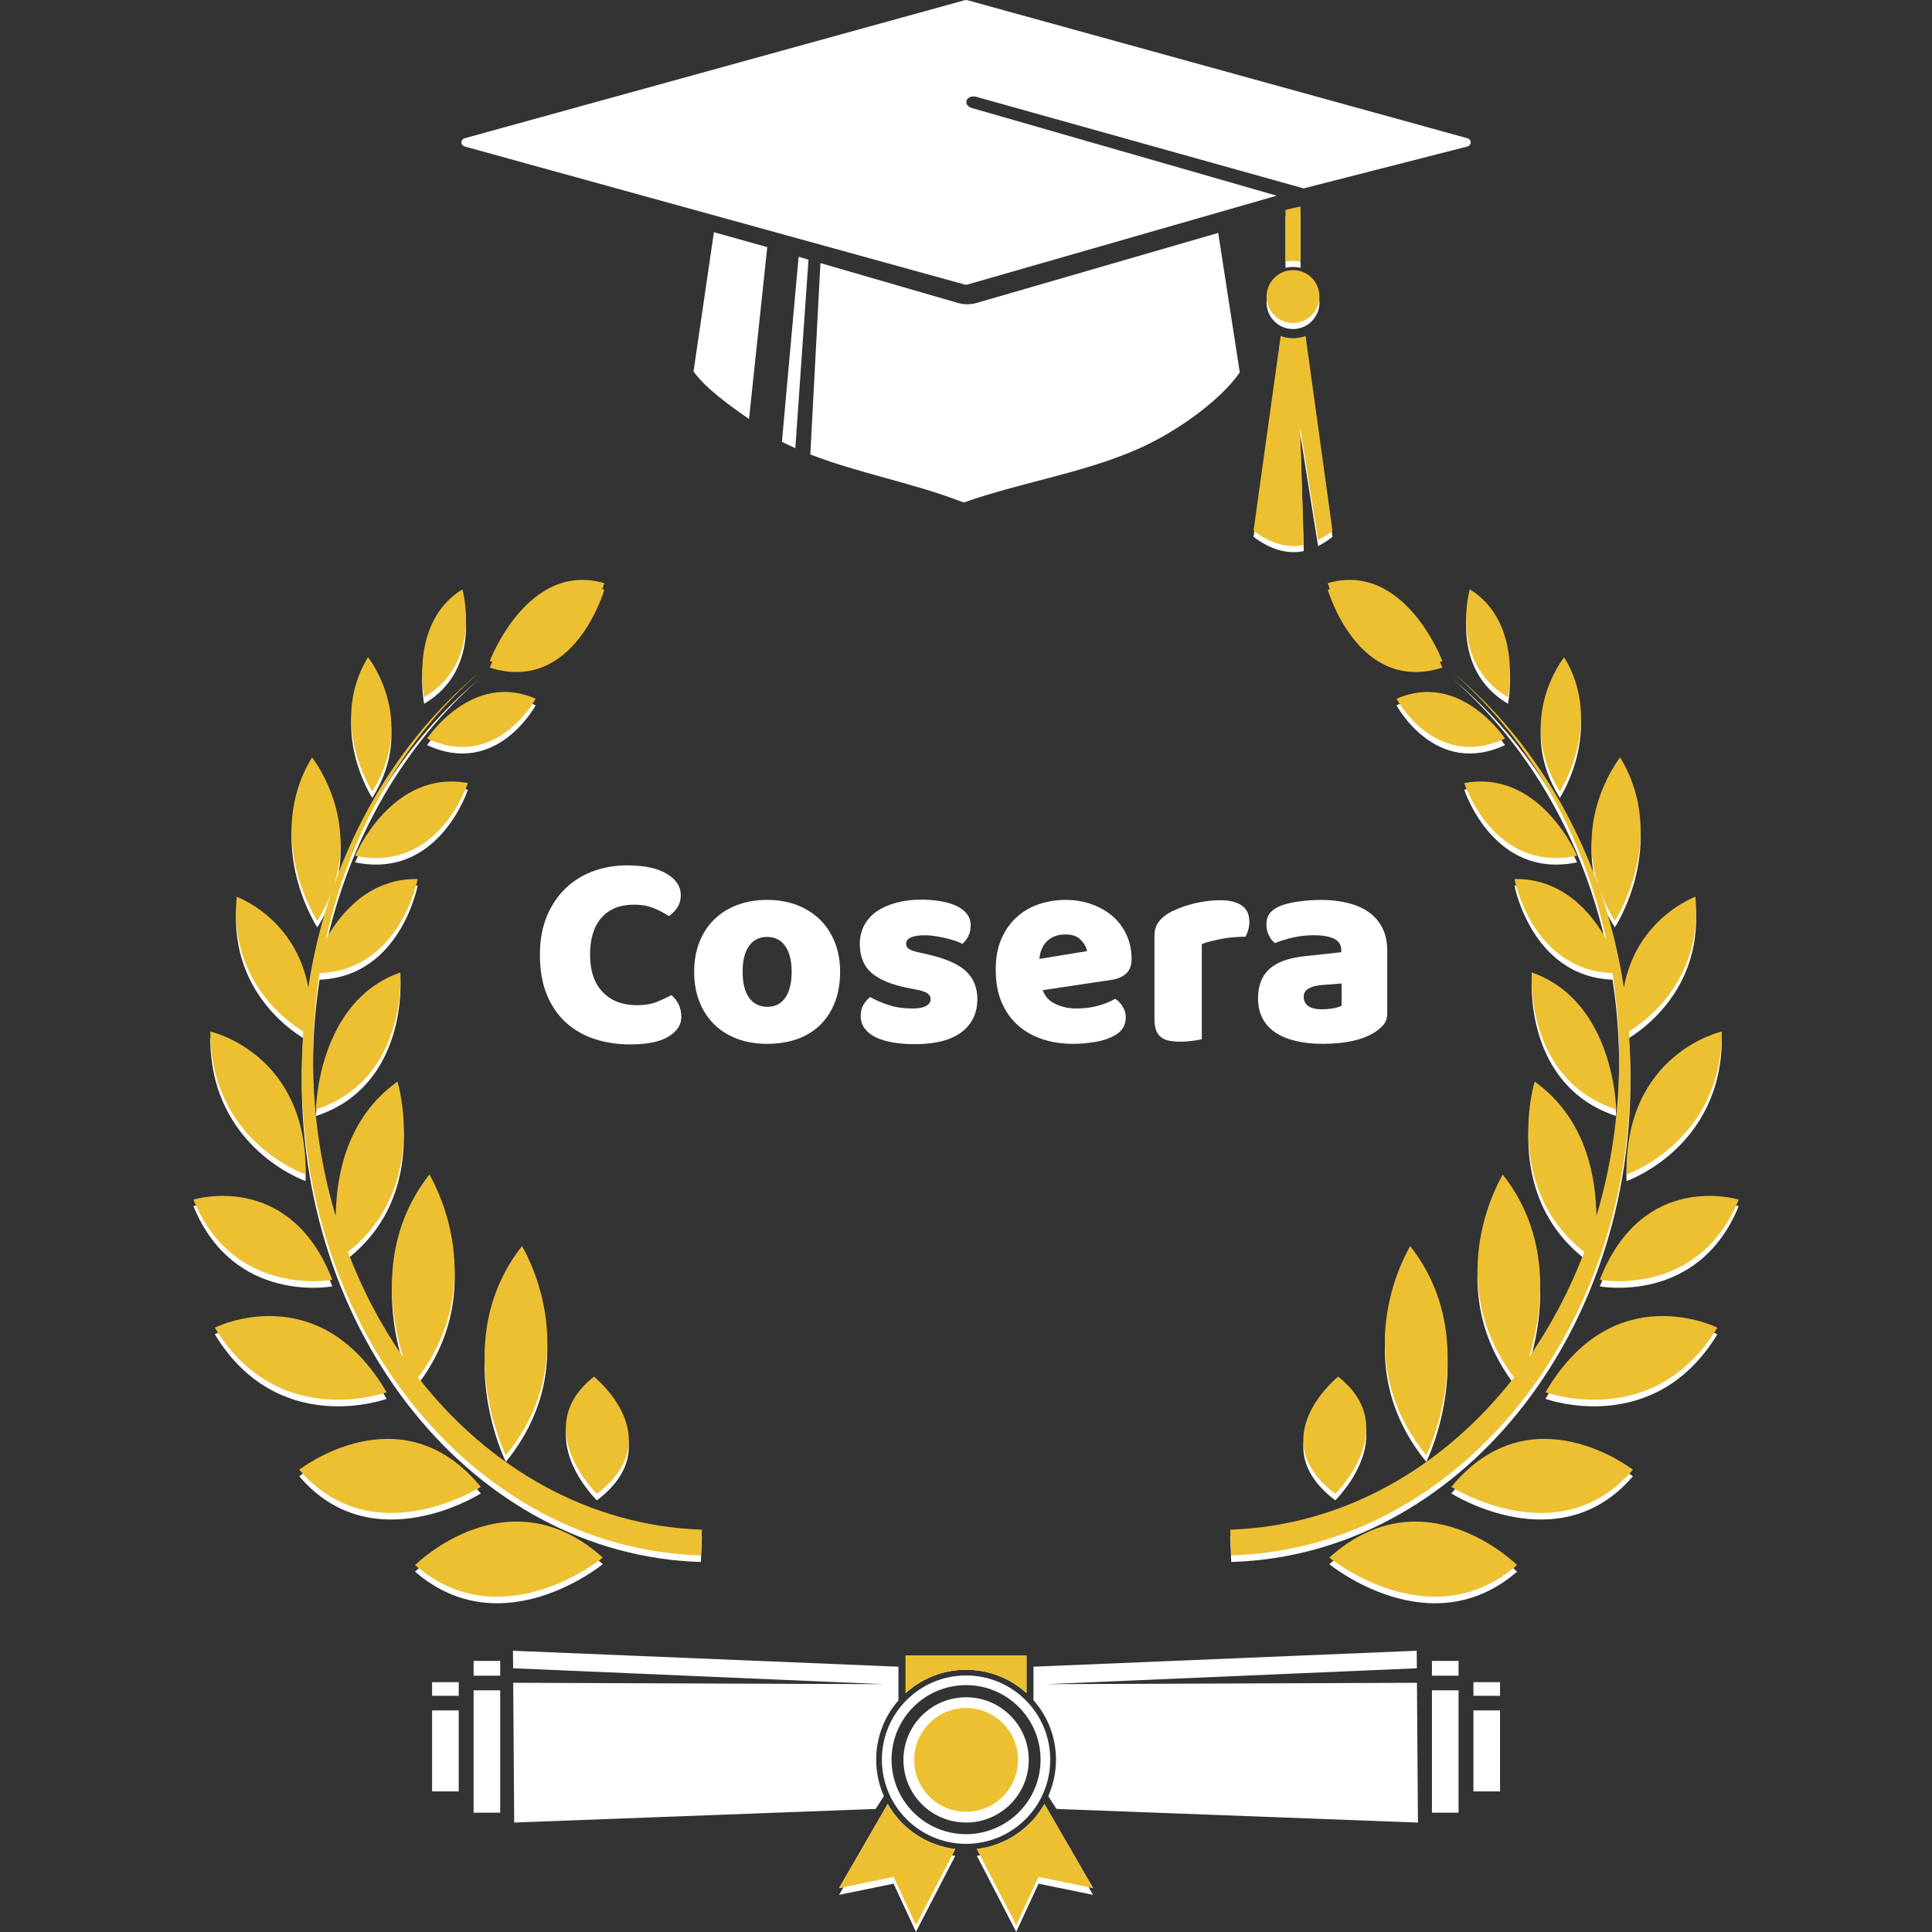 <svg xmlns="http://www.w3.org/2000/svg" xmlns:xlink="http://www.w3.org/1999/xlink" width="500" zoomAndPan="magnify" viewBox="0 0 375 375" height="500" preserveAspectRatio="xMidYMid meet" version="1.2"><rect x="0" y="0" width="375" height="375" fill="#333333" stroke="none"/><defs><clipPath id="49f5b177ad"><path d="M 37.5 233 L 65 233 L 65 250 L 37.5 250 Z M 37.5 233 "/></clipPath><clipPath id="f34820e0f9"><path d="M 37.5 232 L 65 232 L 65 249 L 37.5 249 Z M 37.5 232 "/></clipPath><clipPath id="56813b1e7e"><path d="M 310 233 L 337.477 233 L 337.477 250 L 310 250 Z M 310 233 "/></clipPath><clipPath id="a5458ca420"><path d="M 310 232 L 337.477 232 L 337.477 248.738 L 310 248.738 Z M 310 232 "/></clipPath><clipPath id="ec822057a4"><path d="M 162.309 351.391 L 186 351.391 L 186 374.977 L 162.309 374.977 Z M 162.309 351.391 "/></clipPath><clipPath id="b11f789f20"><path d="M 189.16 351.391 L 212.848 351.391 L 212.848 374.977 L 189.16 374.977 Z M 189.16 351.391 "/></clipPath></defs><g id="6765a0bdbd"><path style=" stroke:none;fill-rule:evenodd;fill:#ffffff;fill-opacity:1;" d="M 250.973 51.812 C 250.469 51.812 249.98 51.871 249.512 51.969 L 249.512 41.91 L 252.43 41.254 L 252.43 51.969 C 251.953 51.867 251.461 51.812 250.973 51.812 "/><path style=" stroke:none;fill-rule:evenodd;fill:#edc032;fill-opacity:1;" d="M 250.973 50.637 C 250.469 50.637 249.98 50.688 249.512 50.789 L 249.512 40.734 L 252.43 40.074 L 252.43 50.789 C 251.953 50.688 251.461 50.637 250.973 50.637 "/><path style=" stroke:none;fill-rule:evenodd;fill:#ffffff;fill-opacity:1;" d="M 250.973 63.867 C 248.137 63.867 245.84 61.57 245.84 58.734 C 245.84 55.902 248.137 53.602 250.973 53.602 C 253.805 53.602 256.102 55.902 256.102 58.734 C 256.102 61.57 253.805 63.867 250.973 63.867 "/><path style=" stroke:none;fill-rule:evenodd;fill:#edc032;fill-opacity:1;" d="M 250.973 62.691 C 248.137 62.691 245.84 60.391 245.84 57.559 C 245.84 54.723 248.137 52.426 250.973 52.426 C 253.805 52.426 256.102 54.723 256.102 57.559 C 256.102 60.391 253.805 62.691 250.973 62.691 "/><path style=" stroke:none;fill-rule:evenodd;fill:#ffffff;fill-opacity:1;" d="M 253.059 106.969 C 249.98 107.594 246.746 106.777 243.312 104.199 L 248.578 66.41 C 249.324 66.684 250.121 66.836 250.973 66.836 C 251.82 66.836 252.652 66.68 253.41 66.391 L 258.633 104.199 C 257.711 104.926 256.785 105.527 255.84 105.992 L 254.789 99.414 L 252.348 84.082 L 252.824 99.414 L 253.059 106.969 "/><path style=" stroke:none;fill-rule:evenodd;fill:#edc032;fill-opacity:1;" d="M 253.059 105.789 C 249.98 106.418 246.746 105.598 243.312 103.02 L 248.578 65.23 C 249.324 65.508 250.121 65.656 250.973 65.656 C 251.82 65.656 252.652 65.5 253.41 65.215 L 258.633 103.02 C 257.711 103.75 256.785 104.352 255.84 104.816 L 254.789 98.234 L 252.348 82.902 L 252.824 98.234 L 253.059 105.789 "/><path style=" stroke:none;fill-rule:evenodd;fill:#ffffff;fill-opacity:1;" d="M 284.781 26.82 L 187.781 0.043 C 187.602 -0.012 187.43 -0.012 187.246 0.043 L 90.246 26.82 C 89.836 26.93 89.566 27.254 89.566 27.633 C 89.566 28.016 89.836 28.336 90.246 28.449 L 187.246 55.227 C 187.43 55.281 187.602 55.281 187.781 55.227 L 247.805 37.984 L 188.609 20.961 C 186.758 20.348 187.559 18.363 189.438 18.777 L 253.031 36.566 L 284.781 28.449 C 285.191 28.336 285.461 28.016 285.461 27.633 C 285.461 27.254 285.191 26.93 284.781 26.82 "/><path style=" stroke:none;fill-rule:evenodd;fill:#ffffff;fill-opacity:1;" d="M 145.383 81.336 C 141.672 78.738 137.059 75.48 134.613 72.105 L 138.57 45.07 L 148.922 47.969 Z M 154.371 86.988 C 153.625 86.656 152.883 86.312 152.16 85.945 C 152.031 85.879 151.898 85.816 151.77 85.746 L 155.012 49.84 L 156.93 50.395 Z M 236.453 45.211 L 240.641 72.289 C 237.02 77.477 229.594 82.844 223.207 86.043 C 212.32 91.5 199.199 93.277 187.047 97.535 C 177.305 93.727 166.734 91.891 157.285 88.207 L 159.246 51.066 L 185.832 58.777 C 187.078 59.145 188.395 59.148 189.641 58.777 L 236.453 45.211 "/><path style=" stroke:none;fill-rule:nonzero;fill:#ffffff;fill-opacity:1;" d="M 136.039 303.18 C 91.98 301.859 57.367 259.02 58.598 207.125 C 59.332 176.023 72.785 148.695 92.934 131.887 C 74.035 148.414 61.488 174.559 60.785 204.238 C 59.586 254.883 93.289 296.715 136.246 298.188 L 136.039 303.18 "/><path style=" stroke:none;fill-rule:nonzero;fill:#ffffff;fill-opacity:1;" d="M 80.211 269.863 C 80.211 269.863 69.078 247.387 83.336 229.254 C 83.336 229.254 96.27 250.16 80.211 269.863 "/><path style=" stroke:none;fill-rule:nonzero;fill:#ffffff;fill-opacity:1;" d="M 98.184 283.75 C 98.184 283.75 87.047 261.273 101.312 243.145 C 101.312 243.145 114.246 264.047 98.184 283.75 "/><path style=" stroke:none;fill-rule:nonzero;fill:#ffffff;fill-opacity:1;" d="M 115.855 291.219 C 115.855 291.219 102.672 278.434 115.293 268.477 C 115.293 268.477 130.129 280.41 115.855 291.219 "/><path style=" stroke:none;fill-rule:nonzero;fill:#ffffff;fill-opacity:1;" d="M 75.043 271.516 C 75.043 271.516 53.984 279.254 41.691 258.977 C 41.691 258.977 61.793 248.828 75.043 271.516 "/><path style=" stroke:none;fill-rule:nonzero;fill:#ffffff;fill-opacity:1;" d="M 93.32 289.879 C 93.32 289.879 72.336 303.234 58.082 286.547 C 58.082 286.547 77.895 271.074 93.32 289.879 "/><path style=" stroke:none;fill-rule:nonzero;fill:#ffffff;fill-opacity:1;" d="M 117.004 303.605 C 117.004 303.605 97.445 319.668 80.562 305.059 C 80.562 305.059 98.629 287.055 117.004 303.605 "/><g clip-rule="nonzero" clip-path="url(#49f5b177ad)"><path style=" stroke:none;fill-rule:nonzero;fill:#ffffff;fill-opacity:1;" d="M 64.5 249.684 C 64.5 249.684 45.371 253.305 37.547 234.117 C 37.547 234.117 56.18 228.297 64.5 249.684 "/></g><path style=" stroke:none;fill-rule:nonzero;fill:#ffffff;fill-opacity:1;" d="M 59.324 229.246 C 59.324 229.246 40.82 222.859 40.82 201.492 C 40.82 201.492 59.684 205.637 59.324 229.246 "/><path style=" stroke:none;fill-rule:nonzero;fill:#ffffff;fill-opacity:1;" d="M 60.098 202.211 C 60.098 202.211 44.164 194.387 45.945 175.336 C 45.945 175.336 62.383 181.199 60.098 202.211 "/><path style=" stroke:none;fill-rule:nonzero;fill:#ffffff;fill-opacity:1;" d="M 61.586 180.008 C 61.586 180.008 51.059 163.953 60.562 148.285 C 60.562 148.285 72.348 162.91 61.586 180.008 "/><path style=" stroke:none;fill-rule:nonzero;fill:#ffffff;fill-opacity:1;" d="M 72.258 154.871 C 72.258 154.871 63.617 141.695 71.422 128.84 C 71.422 128.84 81.09 140.844 72.258 154.871 "/><path style=" stroke:none;fill-rule:nonzero;fill:#ffffff;fill-opacity:1;" d="M 82.324 136.602 C 82.324 136.602 79.395 122.035 89.738 115.668 C 89.738 115.668 93.875 129.816 82.324 136.602 "/><path style=" stroke:none;fill-rule:nonzero;fill:#ffffff;fill-opacity:1;" d="M 65.852 245.512 C 65.852 245.512 61.012 222.754 77.152 211.199 C 77.152 211.199 83.879 233.113 65.852 245.512 "/><path style=" stroke:none;fill-rule:nonzero;fill:#ffffff;fill-opacity:1;" d="M 61.328 216.617 C 61.328 216.617 61.605 195.668 77.711 190.023 C 77.711 190.023 79.219 210.754 61.328 216.617 "/><path style=" stroke:none;fill-rule:nonzero;fill:#ffffff;fill-opacity:1;" d="M 60.395 190.16 C 60.395 190.16 65.551 171.668 81.066 171.891 C 81.066 171.891 77.527 190.758 60.395 190.16 "/><path style=" stroke:none;fill-rule:nonzero;fill:#ffffff;fill-opacity:1;" d="M 68.922 167.383 C 68.922 167.383 76.031 150.523 90.816 153.266 C 90.816 153.266 85.203 170.758 68.922 167.383 "/><path style=" stroke:none;fill-rule:nonzero;fill:#ffffff;fill-opacity:1;" d="M 82.902 144.625 C 82.902 144.625 91.59 131.449 103.965 136.902 C 103.965 136.902 96.477 150.934 82.902 144.625 "/><path style=" stroke:none;fill-rule:nonzero;fill:#edc032;fill-opacity:1;" d="M 95.066 129.586 C 95.066 129.586 102.383 110.121 117.301 114.469 C 117.301 114.469 111.484 134.785 95.066 129.586 "/><path style=" stroke:none;fill-rule:nonzero;fill:#edc032;fill-opacity:1;" d="M 80.562 303.785 C 97.445 318.395 117.004 302.332 117.004 302.332 C 98.629 285.781 80.562 303.785 80.562 303.785 "/><path style=" stroke:none;fill-rule:nonzero;fill:#edc032;fill-opacity:1;" d="M 81.156 267.359 C 95.719 248.023 83.336 227.984 83.336 227.984 C 73.277 240.773 75.855 255.719 78.246 263.414 C 73.949 257.234 70.336 250.379 67.527 243.004 C 83.449 230.441 77.152 209.926 77.152 209.926 C 67.215 217.039 65.234 228.398 65.176 236.082 C 62.082 225.762 60.512 214.598 60.785 202.961 C 60.898 198.168 61.324 193.465 62.039 188.883 C 77.75 188.266 81.066 170.617 81.066 170.617 C 71.832 170.484 66.266 176.98 63.277 182.262 C 67.895 161.273 78.578 143.168 92.934 130.613 C 80.621 140.887 70.812 155.09 64.875 171.684 C 69.242 157.805 60.562 147.012 60.562 147.012 C 51.059 162.68 61.586 178.734 61.586 178.734 C 62.734 176.902 63.617 175.102 64.293 173.344 C 62.312 179.191 60.805 185.316 59.836 191.664 C 57.355 178.141 45.945 174.062 45.945 174.062 C 44.465 189.863 55.176 197.938 58.871 200.23 C 58.734 202.094 58.641 203.965 58.598 205.852 C 57.367 257.746 91.98 300.582 136.039 301.906 L 136.246 296.914 C 114.34 296.16 94.848 284.914 81.156 267.359 "/><path style=" stroke:none;fill-rule:nonzero;fill:#edc032;fill-opacity:1;" d="M 101.312 241.871 C 87.047 260 98.184 282.477 98.184 282.477 C 114.246 262.77 101.312 241.871 101.312 241.871 "/><path style=" stroke:none;fill-rule:nonzero;fill:#edc032;fill-opacity:1;" d="M 115.293 267.203 C 102.672 277.16 115.855 289.941 115.855 289.941 C 130.129 279.133 115.293 267.203 115.293 267.203 "/><path style=" stroke:none;fill-rule:nonzero;fill:#edc032;fill-opacity:1;" d="M 75.043 270.238 C 61.793 247.555 41.691 257.703 41.691 257.703 C 53.984 277.98 75.043 270.238 75.043 270.238 "/><path style=" stroke:none;fill-rule:nonzero;fill:#edc032;fill-opacity:1;" d="M 58.082 285.273 C 72.336 301.961 93.32 288.605 93.32 288.605 C 77.895 269.805 58.082 285.273 58.082 285.273 "/><g clip-rule="nonzero" clip-path="url(#f34820e0f9)"><path style=" stroke:none;fill-rule:nonzero;fill:#edc032;fill-opacity:1;" d="M 64.5 248.41 C 56.18 227.023 37.547 232.844 37.547 232.844 C 45.371 252.035 64.5 248.41 64.5 248.41 "/></g><path style=" stroke:none;fill-rule:nonzero;fill:#edc032;fill-opacity:1;" d="M 59.324 227.973 C 59.684 204.363 40.82 200.219 40.82 200.219 C 40.82 221.586 59.324 227.973 59.324 227.973 "/><path style=" stroke:none;fill-rule:nonzero;fill:#edc032;fill-opacity:1;" d="M 71.422 127.566 C 63.617 140.422 72.258 153.598 72.258 153.598 C 81.09 139.57 71.422 127.566 71.422 127.566 "/><path style=" stroke:none;fill-rule:nonzero;fill:#edc032;fill-opacity:1;" d="M 89.738 114.395 C 79.395 120.762 82.324 135.328 82.324 135.328 C 93.875 128.543 89.738 114.395 89.738 114.395 "/><path style=" stroke:none;fill-rule:nonzero;fill:#edc032;fill-opacity:1;" d="M 61.328 215.344 C 79.219 209.48 77.711 188.75 77.711 188.75 C 61.605 194.395 61.328 215.344 61.328 215.344 "/><path style=" stroke:none;fill-rule:nonzero;fill:#edc032;fill-opacity:1;" d="M 68.922 166.109 C 85.203 169.484 90.816 151.992 90.816 151.992 C 76.031 149.25 68.922 166.109 68.922 166.109 "/><path style=" stroke:none;fill-rule:nonzero;fill:#edc032;fill-opacity:1;" d="M 103.965 135.629 C 91.59 130.176 82.902 143.352 82.902 143.352 C 96.477 149.66 103.965 135.629 103.965 135.629 "/><path style=" stroke:none;fill-rule:nonzero;fill:#edc032;fill-opacity:1;" d="M 117.301 113.191 C 102.383 108.848 95.066 128.312 95.066 128.312 C 111.484 133.512 117.301 113.191 117.301 113.191 "/><path style=" stroke:none;fill-rule:nonzero;fill:#ffffff;fill-opacity:1;" d="M 238.984 303.18 C 283.047 301.859 317.664 259.02 316.434 207.125 C 315.695 176.023 302.242 148.695 282.094 131.887 C 300.992 148.414 313.539 174.559 314.242 204.238 C 315.441 254.883 281.742 296.715 238.781 298.188 L 238.984 303.18 "/><path style=" stroke:none;fill-rule:nonzero;fill:#ffffff;fill-opacity:1;" d="M 294.816 269.863 C 294.816 269.863 305.949 247.387 291.691 229.254 C 291.691 229.254 278.758 250.16 294.816 269.863 "/><path style=" stroke:none;fill-rule:nonzero;fill:#ffffff;fill-opacity:1;" d="M 276.844 283.75 C 276.844 283.75 287.98 261.273 273.719 243.145 C 273.719 243.145 260.785 264.047 276.844 283.75 "/><path style=" stroke:none;fill-rule:nonzero;fill:#ffffff;fill-opacity:1;" d="M 259.172 291.219 C 259.172 291.219 272.355 278.434 259.734 268.477 C 259.734 268.477 244.898 280.41 259.172 291.219 "/><path style=" stroke:none;fill-rule:nonzero;fill:#ffffff;fill-opacity:1;" d="M 299.984 271.516 C 299.984 271.516 321.043 279.254 333.34 258.977 C 333.34 258.977 313.238 248.828 299.984 271.516 "/><path style=" stroke:none;fill-rule:nonzero;fill:#ffffff;fill-opacity:1;" d="M 281.707 289.879 C 281.707 289.879 302.688 303.234 316.945 286.547 C 316.945 286.547 297.137 271.074 281.707 289.879 "/><path style=" stroke:none;fill-rule:nonzero;fill:#ffffff;fill-opacity:1;" d="M 258.023 303.605 C 258.023 303.605 277.582 319.668 294.469 305.059 C 294.469 305.059 276.398 287.055 258.023 303.605 "/><g clip-rule="nonzero" clip-path="url(#56813b1e7e)"><path style=" stroke:none;fill-rule:nonzero;fill:#ffffff;fill-opacity:1;" d="M 310.523 249.684 C 310.523 249.684 329.66 253.305 337.48 234.117 C 337.48 234.117 318.848 228.297 310.523 249.684 "/></g><path style=" stroke:none;fill-rule:nonzero;fill:#ffffff;fill-opacity:1;" d="M 315.703 229.246 C 315.703 229.246 334.207 222.859 334.207 201.492 C 334.207 201.492 315.344 205.637 315.703 229.246 "/><path style=" stroke:none;fill-rule:nonzero;fill:#ffffff;fill-opacity:1;" d="M 314.926 202.211 C 314.926 202.211 330.863 194.387 329.078 175.336 C 329.078 175.336 312.645 181.199 314.926 202.211 "/><path style=" stroke:none;fill-rule:nonzero;fill:#ffffff;fill-opacity:1;" d="M 313.441 180.008 C 313.441 180.008 323.973 163.953 314.465 148.285 C 314.465 148.285 302.68 162.91 313.441 180.008 "/><path style=" stroke:none;fill-rule:nonzero;fill:#ffffff;fill-opacity:1;" d="M 302.77 154.871 C 302.77 154.871 311.41 141.695 303.605 128.84 C 303.605 128.84 293.938 140.844 302.77 154.871 "/><path style=" stroke:none;fill-rule:nonzero;fill:#ffffff;fill-opacity:1;" d="M 292.703 136.602 C 292.703 136.602 295.633 122.035 285.289 115.668 C 285.289 115.668 281.156 129.816 292.703 136.602 "/><path style=" stroke:none;fill-rule:nonzero;fill:#ffffff;fill-opacity:1;" d="M 309.176 245.512 C 309.176 245.512 314.016 222.754 297.871 211.199 C 297.871 211.199 291.148 233.113 309.176 245.512 "/><path style=" stroke:none;fill-rule:nonzero;fill:#ffffff;fill-opacity:1;" d="M 313.699 216.617 C 313.699 216.617 313.426 195.668 297.316 190.023 C 297.316 190.023 295.809 210.754 313.699 216.617 "/><path style=" stroke:none;fill-rule:nonzero;fill:#ffffff;fill-opacity:1;" d="M 314.629 190.16 C 314.629 190.16 309.477 171.668 293.961 171.891 C 293.961 171.891 297.504 190.758 314.629 190.16 "/><path style=" stroke:none;fill-rule:nonzero;fill:#ffffff;fill-opacity:1;" d="M 306.102 167.383 C 306.102 167.383 298.996 150.523 284.211 153.266 C 284.211 153.266 289.824 170.758 306.102 167.383 "/><path style=" stroke:none;fill-rule:nonzero;fill:#ffffff;fill-opacity:1;" d="M 292.125 144.625 C 292.125 144.625 283.438 131.449 271.066 136.902 C 271.066 136.902 278.551 150.934 292.125 144.625 "/><path style=" stroke:none;fill-rule:nonzero;fill:#edc032;fill-opacity:1;" d="M 279.965 129.586 C 279.965 129.586 272.641 110.121 257.727 114.469 C 257.727 114.469 263.543 134.785 279.965 129.586 "/><path style=" stroke:none;fill-rule:nonzero;fill:#edc032;fill-opacity:1;" d="M 294.469 303.785 C 277.582 318.395 258.023 302.332 258.023 302.332 C 276.398 285.781 294.469 303.785 294.469 303.785 "/><path style=" stroke:none;fill-rule:nonzero;fill:#edc032;fill-opacity:1;" d="M 293.867 267.359 C 279.309 248.023 291.691 227.984 291.691 227.984 C 301.75 240.773 299.172 255.719 296.781 263.414 C 301.078 257.234 304.691 250.379 307.504 243.004 C 291.578 230.441 297.871 209.926 297.871 209.926 C 307.812 217.039 309.793 228.398 309.852 236.082 C 312.945 225.762 314.516 214.598 314.242 202.961 C 314.129 198.168 313.699 193.465 312.988 188.883 C 297.277 188.266 293.961 170.617 293.961 170.617 C 303.195 170.484 308.762 176.98 311.75 182.262 C 307.133 161.273 296.449 143.168 282.094 130.613 C 294.406 140.887 304.211 155.09 310.152 171.684 C 305.785 157.805 314.465 147.012 314.465 147.012 C 323.973 162.68 313.441 178.734 313.441 178.734 C 312.293 176.902 311.41 175.102 310.734 173.344 C 312.715 179.191 314.223 185.316 315.191 191.664 C 317.672 178.141 329.078 174.062 329.078 174.062 C 330.559 189.863 319.852 197.938 316.156 200.23 C 316.293 202.094 316.387 203.965 316.434 205.852 C 317.664 257.746 283.047 300.582 238.984 301.906 L 238.781 296.914 C 260.688 296.16 280.18 284.914 293.867 267.359 "/><path style=" stroke:none;fill-rule:nonzero;fill:#edc032;fill-opacity:1;" d="M 273.719 241.871 C 287.98 260 276.844 282.477 276.844 282.477 C 260.785 262.77 273.719 241.871 273.719 241.871 "/><path style=" stroke:none;fill-rule:nonzero;fill:#edc032;fill-opacity:1;" d="M 259.734 267.203 C 272.355 277.16 259.172 289.941 259.172 289.941 C 244.898 279.133 259.734 267.203 259.734 267.203 "/><path style=" stroke:none;fill-rule:nonzero;fill:#edc032;fill-opacity:1;" d="M 299.984 270.238 C 313.238 247.555 333.34 257.703 333.34 257.703 C 321.043 277.98 299.984 270.238 299.984 270.238 "/><path style=" stroke:none;fill-rule:nonzero;fill:#edc032;fill-opacity:1;" d="M 316.945 285.273 C 302.688 301.961 281.707 288.605 281.707 288.605 C 297.137 269.805 316.945 285.273 316.945 285.273 "/><g clip-rule="nonzero" clip-path="url(#a5458ca420)"><path style=" stroke:none;fill-rule:nonzero;fill:#edc032;fill-opacity:1;" d="M 310.523 248.41 C 318.848 227.023 337.48 232.844 337.48 232.844 C 329.66 252.035 310.523 248.41 310.523 248.41 "/></g><path style=" stroke:none;fill-rule:nonzero;fill:#edc032;fill-opacity:1;" d="M 315.703 227.973 C 315.344 204.363 334.207 200.219 334.207 200.219 C 334.207 221.586 315.703 227.973 315.703 227.973 "/><path style=" stroke:none;fill-rule:nonzero;fill:#edc032;fill-opacity:1;" d="M 303.605 127.566 C 311.41 140.422 302.77 153.598 302.77 153.598 C 293.938 139.57 303.605 127.566 303.605 127.566 "/><path style=" stroke:none;fill-rule:nonzero;fill:#edc032;fill-opacity:1;" d="M 285.289 114.395 C 295.633 120.762 292.703 135.328 292.703 135.328 C 281.156 128.543 285.289 114.395 285.289 114.395 "/><path style=" stroke:none;fill-rule:nonzero;fill:#edc032;fill-opacity:1;" d="M 313.699 215.344 C 295.809 209.48 297.316 188.75 297.316 188.75 C 313.426 194.395 313.699 215.344 313.699 215.344 "/><path style=" stroke:none;fill-rule:nonzero;fill:#edc032;fill-opacity:1;" d="M 306.102 166.109 C 289.824 169.484 284.211 151.992 284.211 151.992 C 298.996 149.25 306.102 166.109 306.102 166.109 "/><path style=" stroke:none;fill-rule:nonzero;fill:#edc032;fill-opacity:1;" d="M 271.066 135.629 C 283.438 130.176 292.125 143.352 292.125 143.352 C 278.551 149.66 271.066 135.629 271.066 135.629 "/><path style=" stroke:none;fill-rule:nonzero;fill:#edc032;fill-opacity:1;" d="M 257.727 113.191 C 272.641 108.848 279.965 128.312 279.965 128.312 C 263.543 133.512 257.727 113.191 257.727 113.191 "/><path style=" stroke:none;fill-rule:evenodd;fill:#ffffff;fill-opacity:1;" d="M 97.09 351.844 L 97.09 328.09 L 91.926 328.09 L 91.926 351.844 Z M 89.039 347.711 L 89.039 331.992 L 83.871 331.992 L 83.871 347.711 Z M 89.039 329.148 L 89.039 326.512 L 83.871 326.512 L 83.871 329.148 Z M 97.09 325.246 L 97.09 322.375 L 91.926 322.375 L 91.926 325.246 Z M 199.246 321.355 L 175.781 321.355 L 175.781 328.637 C 178.879 325.816 182.996 324.098 187.516 324.098 C 192.031 324.098 196.152 325.816 199.246 328.633 Z M 187.516 327.082 C 195.5 327.082 201.973 333.562 201.973 341.547 C 201.973 349.531 195.5 356.012 187.516 356.012 C 179.523 356.012 173.051 349.531 173.051 341.547 C 173.051 333.562 179.523 327.082 187.516 327.082 Z M 203.852 341.547 C 203.852 332.523 196.539 325.207 187.516 325.207 C 178.488 325.207 171.176 332.523 171.176 341.547 C 171.176 350.574 178.488 357.887 187.516 357.887 C 196.539 357.887 203.852 350.574 203.852 341.547 Z M 199.68 341.598 C 199.68 334.883 194.234 329.438 187.523 329.438 C 180.805 329.438 175.359 334.883 175.359 341.598 C 175.359 348.312 180.805 353.754 187.523 353.754 C 194.234 353.754 199.68 348.312 199.68 341.598 Z M 185.418 358.895 C 179.785 358.219 174.977 354.867 172.301 350.145 L 162.867 366.473 L 173.449 364.305 L 177.781 373.66 Z M 212.164 366.473 L 202.727 350.145 C 200.055 354.867 195.242 358.219 189.609 358.895 L 197.246 373.66 L 201.578 364.305 Z M 275.223 353.758 L 275.031 326.629 L 203.16 326.898 L 275.012 323.812 L 274.988 320.41 L 200.598 323.504 L 200.598 330.008 C 203.316 333.082 204.965 337.125 204.965 341.547 C 204.965 344.066 204.426 346.465 203.465 348.625 L 205.062 351.113 Z M 283.105 351.844 L 283.105 328.09 L 277.941 328.09 L 277.941 351.844 Z M 283.105 325.246 L 283.105 322.375 L 277.941 322.375 L 277.941 325.246 Z M 291.156 329.148 L 291.156 326.512 L 285.992 326.512 L 285.992 329.148 Z M 291.156 347.711 L 291.156 331.992 L 285.992 331.992 L 285.992 347.711 Z M 170.066 341.547 C 170.066 337.141 171.695 333.125 174.387 330.051 L 174.387 323.504 L 99.57 320.41 L 99.598 323.805 L 171.652 326.898 L 99.613 326.625 L 99.805 353.758 L 169.965 351.113 L 171.562 348.629 C 170.602 346.465 170.066 344.066 170.066 341.547 "/><path style=" stroke:none;fill-rule:evenodd;fill:#edc032;fill-opacity:1;" d="M 187.523 351.672 C 193.086 351.672 197.598 347.16 197.598 341.598 C 197.598 336.031 193.086 331.52 187.523 331.52 C 181.957 331.52 177.441 336.031 177.441 341.598 C 177.441 347.16 181.957 351.672 187.523 351.672 "/><path style=" stroke:none;fill-rule:evenodd;fill:#edc032;fill-opacity:1;" d="M 175.781 328.637 C 178.879 325.816 182.996 324.098 187.516 324.098 C 192.031 324.098 196.152 325.816 199.246 328.633 L 199.246 321.355 L 175.781 321.355 L 175.781 328.637 "/><g clip-rule="nonzero" clip-path="url(#ec822057a4)"><path style=" stroke:none;fill-rule:evenodd;fill:#ffffff;fill-opacity:1;" d="M 185.418 360.207 C 179.785 359.535 174.977 356.18 172.301 351.457 L 163.109 367.367 L 162.867 367.789 L 163.441 367.672 L 173.449 365.621 L 176.695 372.625 L 177.781 374.977 L 185.418 360.207 "/></g><g clip-rule="nonzero" clip-path="url(#b11f789f20)"><path style=" stroke:none;fill-rule:evenodd;fill:#ffffff;fill-opacity:1;" d="M 210.715 365.281 L 202.727 351.457 C 200.055 356.18 195.242 359.535 189.609 360.207 L 197.094 374.684 L 197.246 374.977 L 197.398 374.648 L 201.578 365.621 L 212.164 367.789 L 211.152 366.047 L 210.715 365.281 "/></g><path style=" stroke:none;fill-rule:evenodd;fill:#edc032;fill-opacity:1;" d="M 172.301 350.145 L 163.109 366.051 L 162.867 366.473 L 163.441 366.355 L 173.449 364.305 L 176.695 371.309 L 177.781 373.66 L 185.418 358.895 C 179.785 358.219 174.977 354.867 172.301 350.145 "/><path style=" stroke:none;fill-rule:evenodd;fill:#edc032;fill-opacity:1;" d="M 211.152 364.73 L 210.715 363.965 L 202.727 350.145 C 200.055 354.867 195.242 358.219 189.609 358.895 L 197.094 373.367 L 197.246 373.66 L 197.398 373.336 L 201.578 364.305 L 212.164 366.473 L 211.152 364.73 "/><g style="fill:#ffffff;fill-opacity:1;"><g transform="translate(102.905, 201.749)"><path style="stroke:none" d="M 20.219 -26.156 C 17.438 -26.156 15.305 -25.305 13.828 -23.609 C 12.359 -21.922 11.625 -19.531 11.625 -16.438 C 11.625 -13.301 12.441 -10.883 14.078 -9.188 C 15.711 -7.488 17.922 -6.641 20.703 -6.641 C 22.18 -6.641 23.43 -6.836 24.453 -7.234 C 25.484 -7.641 26.469 -8.094 27.406 -8.594 C 28.02 -8.094 28.492 -7.488 28.828 -6.781 C 29.172 -6.082 29.344 -5.266 29.344 -4.328 C 29.344 -2.848 28.52 -1.594 26.875 -0.562 C 25.238 0.457 22.75 0.969 19.406 0.969 C 16.988 0.969 14.719 0.629 12.594 -0.047 C 10.469 -0.734 8.609 -1.785 7.016 -3.203 C 5.43 -4.629 4.18 -6.43 3.266 -8.609 C 2.348 -10.797 1.891 -13.406 1.891 -16.438 C 1.891 -19.238 2.332 -21.711 3.219 -23.859 C 4.102 -26.004 5.312 -27.816 6.844 -29.297 C 8.375 -30.773 10.164 -31.891 12.219 -32.641 C 14.27 -33.398 16.469 -33.781 18.812 -33.781 C 22.125 -33.781 24.688 -33.238 26.5 -32.156 C 28.32 -31.07 29.234 -29.688 29.234 -28 C 29.234 -27.062 29 -26.25 28.531 -25.562 C 28.062 -24.875 27.523 -24.332 26.922 -23.938 C 25.984 -24.551 24.984 -25.07 23.922 -25.5 C 22.859 -25.938 21.625 -26.156 20.219 -26.156 Z M 20.219 -26.156 "/></g></g><g style="fill:#ffffff;fill-opacity:1;"><g transform="translate(133.063, 201.749)"><path style="stroke:none" d="M 30 -13.141 C 30 -10.898 29.656 -8.906 28.969 -7.156 C 28.281 -5.414 27.316 -3.945 26.078 -2.75 C 24.836 -1.562 23.352 -0.66 21.625 -0.047 C 19.895 0.555 17.961 0.859 15.828 0.859 C 13.703 0.859 11.773 0.535 10.047 -0.109 C 8.316 -0.754 6.832 -1.68 5.594 -2.891 C 4.352 -4.098 3.391 -5.566 2.703 -7.297 C 2.016 -9.023 1.672 -10.973 1.672 -13.141 C 1.672 -15.266 2.016 -17.191 2.703 -18.922 C 3.391 -20.648 4.352 -22.113 5.594 -23.312 C 6.832 -24.52 8.316 -25.445 10.047 -26.094 C 11.773 -26.75 13.703 -27.078 15.828 -27.078 C 17.961 -27.078 19.895 -26.742 21.625 -26.078 C 23.352 -25.41 24.836 -24.473 26.078 -23.266 C 27.316 -22.055 28.281 -20.586 28.969 -18.859 C 29.656 -17.129 30 -15.223 30 -13.141 Z M 11.078 -13.141 C 11.078 -10.941 11.5 -9.254 12.344 -8.078 C 13.195 -6.91 14.379 -6.328 15.891 -6.328 C 17.398 -6.328 18.562 -6.922 19.375 -8.109 C 20.188 -9.297 20.594 -10.973 20.594 -13.141 C 20.594 -15.297 20.176 -16.957 19.344 -18.125 C 18.52 -19.301 17.348 -19.891 15.828 -19.891 C 14.316 -19.891 13.145 -19.301 12.312 -18.125 C 11.488 -16.957 11.078 -15.297 11.078 -13.141 Z M 11.078 -13.141 "/></g></g><g style="fill:#ffffff;fill-opacity:1;"><g transform="translate(164.735, 201.749)"><path style="stroke:none" d="M 24.969 -7.844 C 24.969 -5.102 23.941 -2.957 21.891 -1.406 C 19.836 0.145 16.812 0.922 12.812 0.922 C 11.301 0.922 9.895 0.812 8.594 0.594 C 7.289 0.375 6.18 0.039 5.266 -0.406 C 4.348 -0.852 3.629 -1.422 3.109 -2.109 C 2.586 -2.797 2.328 -3.609 2.328 -4.547 C 2.328 -5.41 2.504 -6.141 2.859 -6.734 C 3.223 -7.328 3.656 -7.82 4.156 -8.219 C 5.207 -7.633 6.406 -7.117 7.75 -6.672 C 9.102 -6.223 10.664 -6 12.438 -6 C 13.551 -6 14.406 -6.16 15 -6.484 C 15.594 -6.805 15.891 -7.238 15.891 -7.781 C 15.891 -8.289 15.672 -8.688 15.234 -8.969 C 14.805 -9.258 14.086 -9.492 13.078 -9.672 L 11.453 -10 C 8.316 -10.613 5.984 -11.578 4.453 -12.891 C 2.922 -14.203 2.156 -16.082 2.156 -18.531 C 2.156 -19.863 2.441 -21.07 3.016 -22.156 C 3.598 -23.238 4.41 -24.141 5.453 -24.859 C 6.504 -25.578 7.758 -26.133 9.219 -26.531 C 10.676 -26.926 12.285 -27.125 14.047 -27.125 C 15.379 -27.125 16.629 -27.023 17.797 -26.828 C 18.973 -26.629 19.992 -26.332 20.859 -25.938 C 21.723 -25.539 22.406 -25.023 22.906 -24.391 C 23.414 -23.766 23.672 -23.02 23.672 -22.156 C 23.672 -21.332 23.516 -20.617 23.203 -20.016 C 22.898 -19.422 22.516 -18.926 22.047 -18.531 C 21.766 -18.719 21.332 -18.91 20.75 -19.109 C 20.176 -19.305 19.547 -19.484 18.859 -19.641 C 18.172 -19.805 17.477 -19.941 16.781 -20.047 C 16.082 -20.16 15.441 -20.219 14.859 -20.219 C 13.672 -20.219 12.754 -20.082 12.109 -19.812 C 11.461 -19.539 11.141 -19.113 11.141 -18.531 C 11.141 -18.133 11.316 -17.812 11.672 -17.562 C 12.035 -17.312 12.723 -17.078 13.734 -16.859 L 15.406 -16.484 C 18.863 -15.691 21.32 -14.602 22.781 -13.219 C 24.238 -11.832 24.969 -10.039 24.969 -7.844 Z M 24.969 -7.844 "/></g></g><g style="fill:#ffffff;fill-opacity:1;"><g transform="translate(191.596, 201.749)"><path style="stroke:none" d="M 16.703 0.859 C 14.578 0.859 12.602 0.562 10.781 -0.031 C 8.957 -0.625 7.367 -1.516 6.016 -2.703 C 4.672 -3.891 3.609 -5.383 2.828 -7.188 C 2.055 -8.988 1.672 -11.098 1.672 -13.516 C 1.672 -15.891 2.055 -17.93 2.828 -19.641 C 3.609 -21.359 4.629 -22.766 5.891 -23.859 C 7.148 -24.961 8.586 -25.773 10.203 -26.297 C 11.828 -26.816 13.488 -27.078 15.188 -27.078 C 17.094 -27.078 18.828 -26.785 20.391 -26.203 C 21.961 -25.629 23.316 -24.836 24.453 -23.828 C 25.586 -22.828 26.469 -21.625 27.094 -20.219 C 27.727 -18.812 28.047 -17.281 28.047 -15.625 C 28.047 -14.395 27.703 -13.457 27.016 -12.812 C 26.336 -12.164 25.383 -11.75 24.156 -11.562 L 10.812 -9.562 C 11.207 -8.375 12.016 -7.484 13.234 -6.891 C 14.461 -6.297 15.867 -6 17.453 -6 C 18.93 -6 20.328 -6.188 21.641 -6.562 C 22.961 -6.945 24.035 -7.391 24.859 -7.891 C 25.43 -7.523 25.914 -7.02 26.312 -6.375 C 26.719 -5.727 26.922 -5.047 26.922 -4.328 C 26.922 -2.703 26.16 -1.492 24.641 -0.703 C 23.492 -0.086 22.195 0.32 20.75 0.531 C 19.312 0.75 17.961 0.859 16.703 0.859 Z M 15.188 -20.375 C 14.32 -20.375 13.57 -20.227 12.938 -19.938 C 12.312 -19.656 11.801 -19.285 11.406 -18.828 C 11.008 -18.379 10.711 -17.875 10.516 -17.312 C 10.316 -16.758 10.195 -16.195 10.156 -15.625 L 19.406 -17.141 C 19.289 -17.859 18.891 -18.578 18.203 -19.297 C 17.523 -20.016 16.52 -20.375 15.188 -20.375 Z M 15.188 -20.375 "/></g></g><g style="fill:#ffffff;fill-opacity:1;"><g transform="translate(221.268, 201.749)"><path style="stroke:none" d="M 12 -0.047 C 11.633 0.055 11.066 0.16 10.297 0.266 C 9.523 0.379 8.723 0.438 7.891 0.438 C 7.098 0.438 6.383 0.379 5.75 0.266 C 5.125 0.16 4.594 -0.051 4.156 -0.375 C 3.727 -0.695 3.395 -1.141 3.156 -1.703 C 2.926 -2.266 2.812 -2.992 2.812 -3.891 L 2.812 -20.109 C 2.812 -20.93 2.961 -21.641 3.266 -22.234 C 3.578 -22.828 4.02 -23.359 4.594 -23.828 C 5.164 -24.297 5.875 -24.719 6.719 -25.094 C 7.57 -25.477 8.484 -25.812 9.453 -26.094 C 10.43 -26.383 11.441 -26.609 12.484 -26.766 C 13.523 -26.93 14.57 -27.016 15.625 -27.016 C 17.352 -27.016 18.719 -26.68 19.719 -26.016 C 20.727 -25.359 21.234 -24.27 21.234 -22.75 C 21.234 -22.25 21.16 -21.754 21.016 -21.266 C 20.879 -20.773 20.703 -20.332 20.484 -19.938 C 19.723 -19.938 18.945 -19.898 18.156 -19.828 C 17.363 -19.766 16.586 -19.66 15.828 -19.516 C 15.078 -19.367 14.367 -19.211 13.703 -19.047 C 13.035 -18.891 12.469 -18.703 12 -18.484 Z M 12 -0.047 "/></g></g><g style="fill:#ffffff;fill-opacity:1;"><g transform="translate(242.67, 201.749)"><path style="stroke:none" d="M 14.047 -5.844 C 14.66 -5.844 15.336 -5.906 16.078 -6.031 C 16.816 -6.156 17.367 -6.328 17.734 -6.547 L 17.734 -10.859 L 13.844 -10.547 C 12.832 -10.473 12 -10.254 11.344 -9.891 C 10.695 -9.523 10.375 -8.984 10.375 -8.266 C 10.375 -7.547 10.648 -6.961 11.203 -6.516 C 11.766 -6.066 12.711 -5.844 14.047 -5.844 Z M 13.625 -27.078 C 15.562 -27.078 17.332 -26.879 18.938 -26.484 C 20.539 -26.086 21.91 -25.484 23.047 -24.672 C 24.18 -23.859 25.055 -22.832 25.672 -21.594 C 26.285 -20.352 26.594 -18.883 26.594 -17.188 L 26.594 -5.078 C 26.594 -4.141 26.332 -3.375 25.812 -2.781 C 25.289 -2.188 24.664 -1.676 23.938 -1.25 C 21.602 0.156 18.305 0.859 14.047 0.859 C 12.141 0.859 10.422 0.676 8.891 0.312 C 7.359 -0.039 6.039 -0.578 4.938 -1.297 C 3.844 -2.016 3 -2.93 2.406 -4.047 C 1.812 -5.172 1.516 -6.469 1.516 -7.938 C 1.516 -10.426 2.25 -12.336 3.719 -13.672 C 5.195 -15.004 7.488 -15.832 10.594 -16.156 L 17.672 -16.922 L 17.672 -17.297 C 17.672 -18.336 17.211 -19.082 16.297 -19.531 C 15.379 -19.988 14.055 -20.219 12.328 -20.219 C 10.953 -20.219 9.613 -20.07 8.312 -19.781 C 7.02 -19.488 5.852 -19.129 4.812 -18.703 C 4.344 -19.023 3.945 -19.52 3.625 -20.188 C 3.301 -20.852 3.141 -21.547 3.141 -22.266 C 3.141 -23.203 3.363 -23.945 3.812 -24.5 C 4.258 -25.062 4.953 -25.539 5.891 -25.938 C 6.93 -26.332 8.164 -26.617 9.594 -26.797 C 11.02 -26.984 12.363 -27.078 13.625 -27.078 Z M 13.625 -27.078 "/></g></g></g></svg>